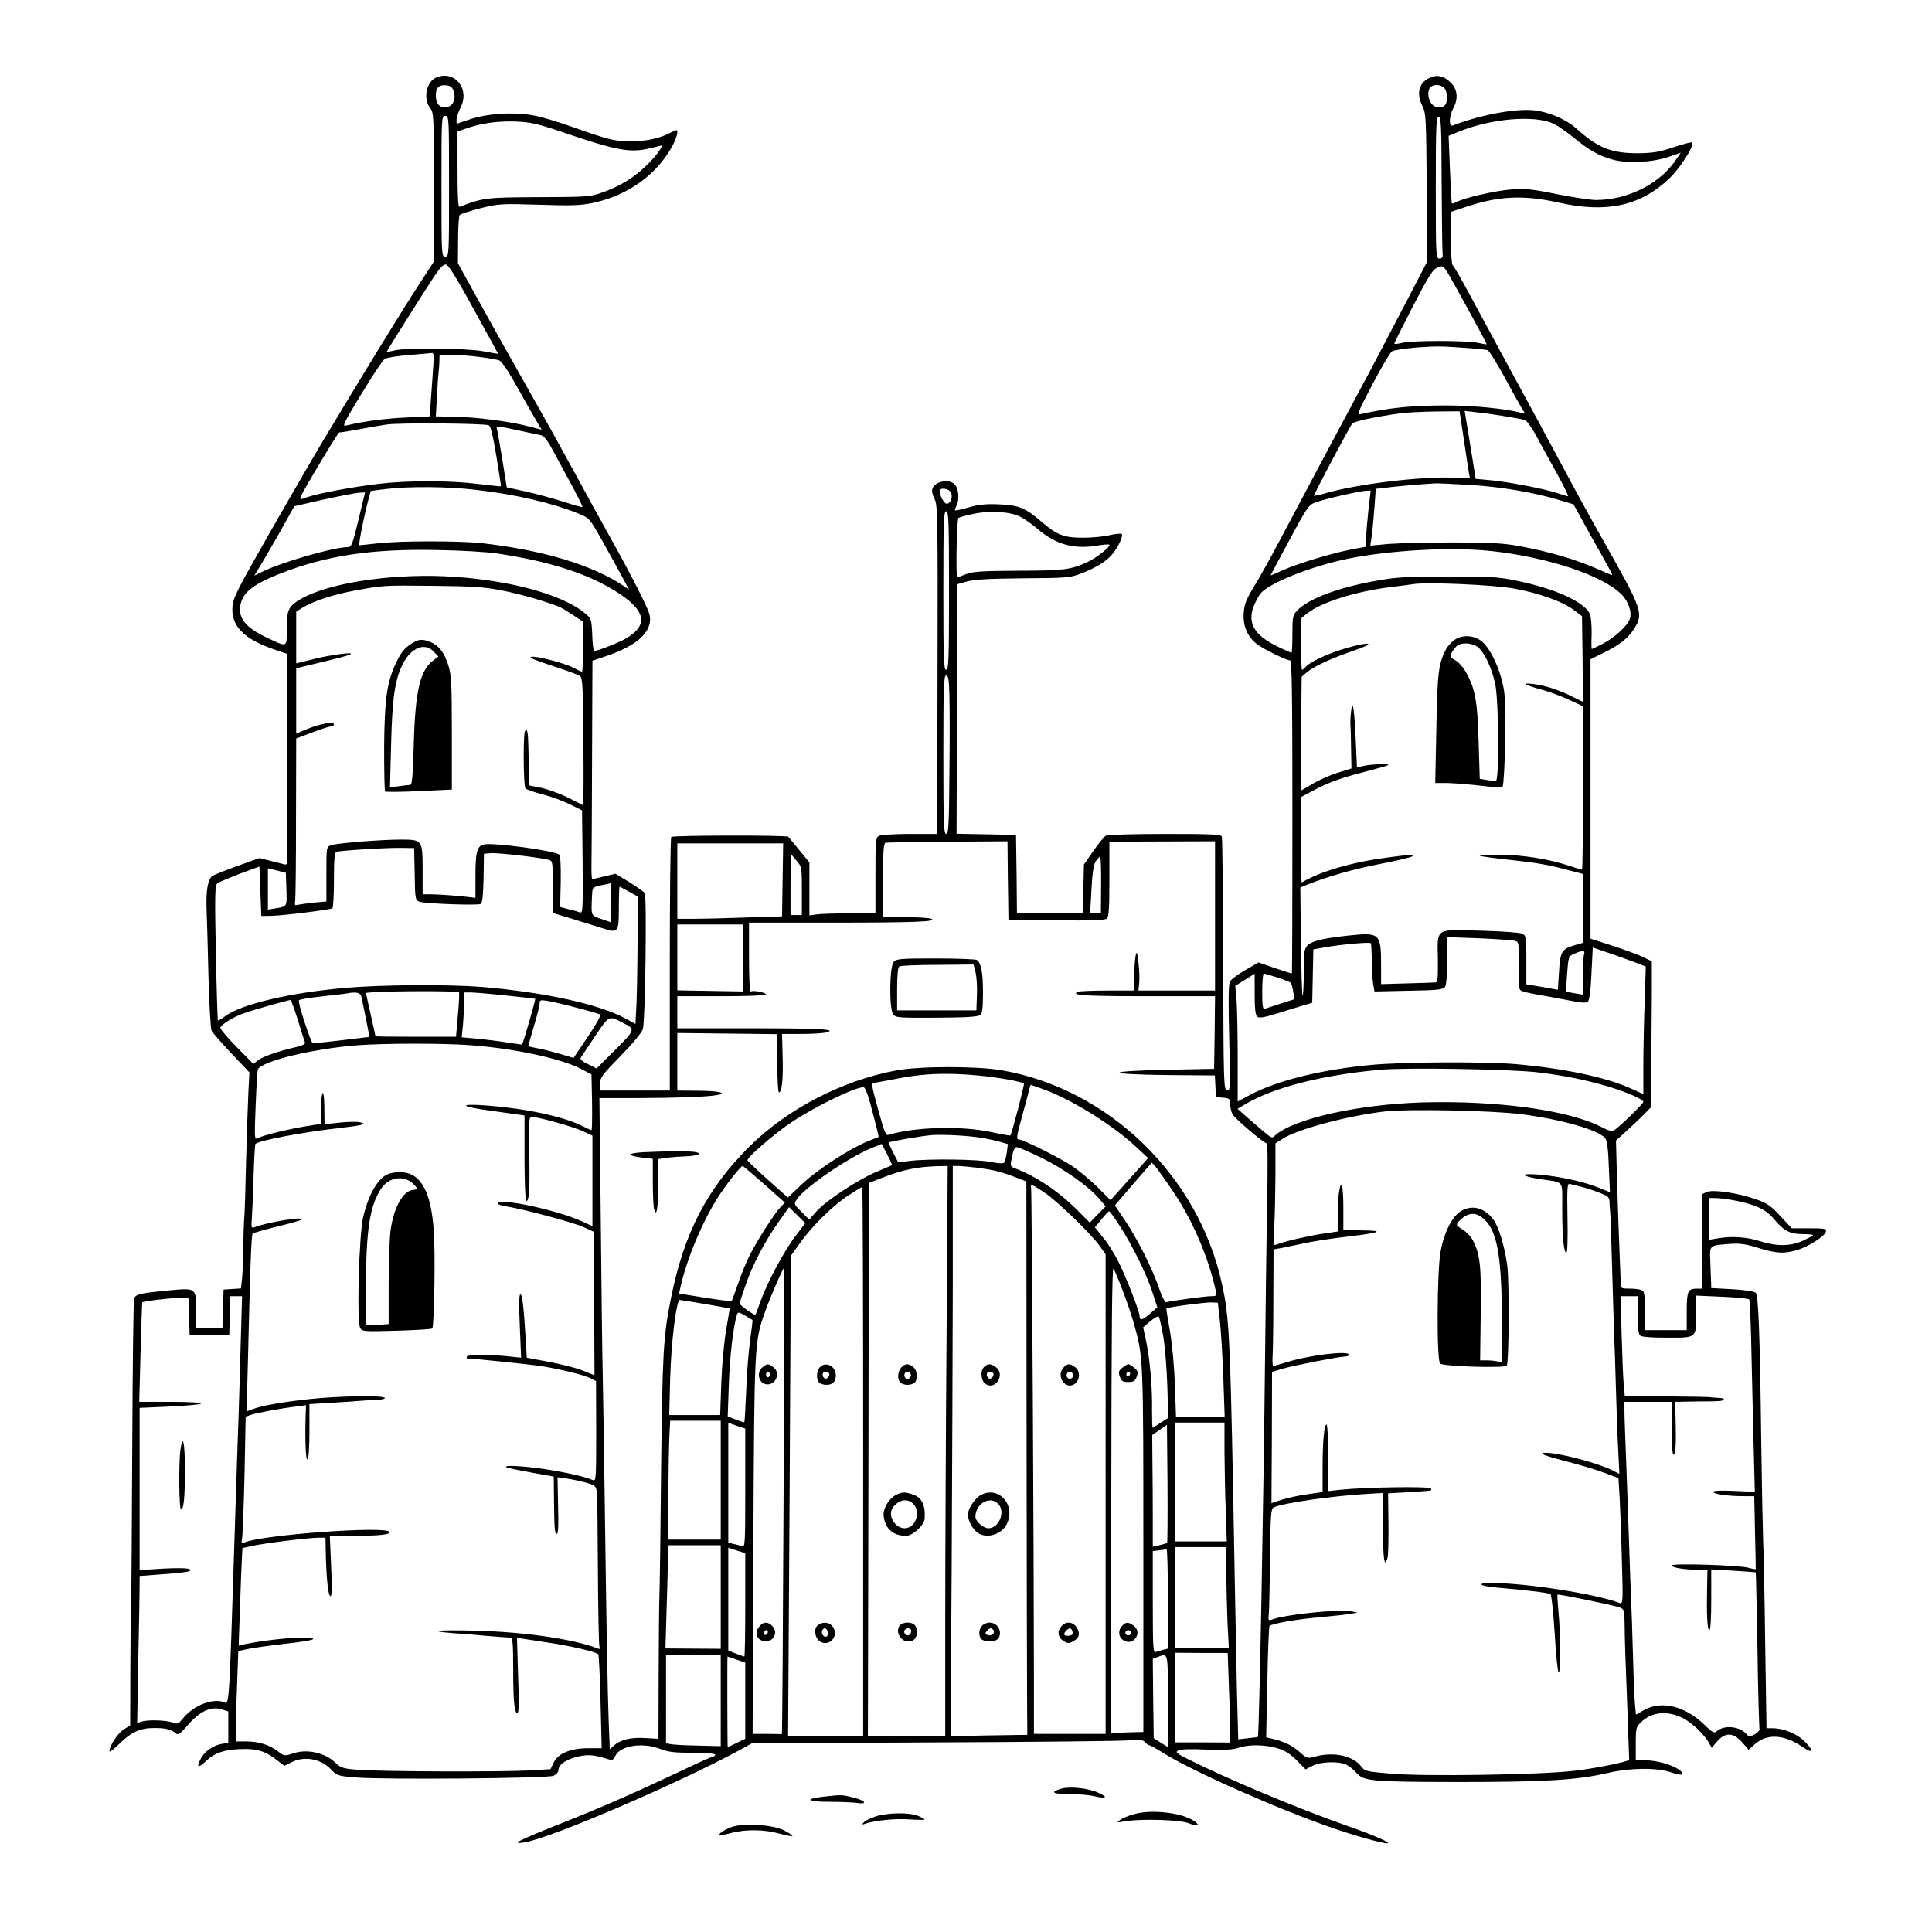 <?xml version="1.0" standalone="no"?>
<!DOCTYPE svg PUBLIC "-//W3C//DTD SVG 20010904//EN"
 "http://www.w3.org/TR/2001/REC-SVG-20010904/DTD/svg10.dtd">
<svg version="1.0" xmlns="http://www.w3.org/2000/svg"
 width="1024pt" height="1024pt" viewBox="0 0 1024 1024"
 preserveAspectRatio="xMidYMid meet">
<g transform="translate(0,1024) scale(0.1,-0.1)"
fill="#000000" stroke="none">
<path d="M2314 9830 c-54 -21 -73 -113 -34 -163 19 -24 20 -40 20 -419 l0
-394 -78 -120 c-76 -115 -326 -523 -509 -829 -49 -82 -177 -302 -283 -488
-172 -302 -194 -344 -198 -392 -8 -102 60 -172 221 -227 l67 -23 1 -505 c0
-278 1 -530 2 -560 2 -44 -1 -54 -13 -52 -8 2 -42 11 -75 19 l-60 15 -117 -42
c-64 -23 -124 -47 -133 -53 -24 -18 -34 -80 -30 -182 2 -49 7 -209 10 -355 4
-148 11 -273 17 -284 6 -11 53 -64 105 -120 l95 -100 -6 -115 c-3 -64 -8 -228
-12 -366 -3 -137 -7 -266 -9 -285 -2 -19 -5 -89 -5 -155 -1 -66 -4 -143 -7
-172 l-6 -52 -46 -3 -46 -3 -3 -102 -3 -103 -69 0 -70 0 0 88 c0 127 1 126
-142 113 -154 -15 -178 -20 -187 -43 -4 -10 -8 -359 -10 -776 -2 -416 -4 -779
-6 -807 -2 -27 -3 -192 -4 -365 l-1 -315 -35 -22 c-32 -21 -75 -86 -75 -115 0
-7 24 11 52 39 63 62 110 84 183 84 59 1 92 -7 116 -27 13 -12 21 -7 64 42 63
73 121 101 177 85 l38 -12 0 -83 0 -83 -35 -6 c-44 -7 -91 -40 -110 -77 -26
-50 -16 -54 29 -12 48 45 106 62 207 62 68 0 114 -16 168 -60 l38 -29 39 19
c66 34 154 19 208 -38 33 -34 38 -35 133 -43 152 -12 1012 -5 1046 9 16 7 27
19 27 31 0 29 44 58 108 72 54 11 81 8 159 -16 18 -6 25 -2 34 18 25 55 146
74 239 37 41 -16 74 -20 170 -20 73 0 120 -4 120 -10 0 -5 -4 -10 -10 -10 -5
0 -62 -25 -127 -56 -268 -127 -460 -212 -673 -296 -236 -94 -277 -115 -200
-103 138 22 811 311 1140 489 l65 36 965 5 c531 2 997 7 1035 11 58 5 73 3 84
-10 7 -9 18 -16 22 -16 5 0 38 -18 73 -40 151 -96 614 -301 900 -399 120 -42
263 -81 288 -81 27 1 -67 42 -215 94 -270 95 -627 245 -850 357 -53 27 -58 33
-42 41 11 7 67 9 148 5 97 -3 141 -1 170 9 53 19 141 18 208 -2 39 -12 67 -29
102 -64 l47 -48 37 19 c45 23 142 25 181 5 15 -8 37 -26 49 -40 41 -47 75 -50
538 -51 462 0 634 10 797 48 120 28 261 29 336 3 59 -20 79 -14 43 13 -35 27
-121 51 -179 51 l-52 0 0 88 c0 83 2 90 28 114 55 54 135 63 217 24 49 -22
120 -90 145 -137 l13 -23 21 26 c48 59 91 59 143 0 l31 -36 35 31 c64 56 154
50 251 -16 57 -40 62 -20 8 32 -40 39 -109 67 -167 67 l-32 0 -7 443 c-3 243
-8 492 -11 552 -2 61 -7 295 -10 520 -7 583 -15 778 -29 793 -7 7 -55 15 -124
19 l-112 6 -1 36 c-1 20 -3 68 -4 108 -4 84 -5 82 100 90 57 4 86 0 154 -21
97 -30 137 -32 208 -11 59 18 147 74 151 98 3 15 -8 17 -89 17 l-92 0 -61 65
c-52 56 -71 69 -130 89 -96 34 -228 53 -261 38 l-25 -12 0 -250 0 -250 -28 0
c-46 0 -52 -15 -52 -122 l0 -98 -110 0 -110 0 0 98 c0 63 -4 102 -12 110 -7 7
-36 12 -65 12 -51 0 -53 1 -53 28 0 15 -3 88 -6 162 -3 74 -9 239 -13 365 l-6
230 55 50 c30 27 72 67 93 88 l37 38 2 207 c1 114 2 288 3 387 l0 180 -45 22
c-25 12 -98 39 -162 60 l-118 38 0 740 0 741 67 33 c88 43 131 77 165 130 50
80 44 98 -167 471 -46 80 -147 264 -225 410 -78 146 -197 366 -265 490 -67
124 -161 298 -209 387 -48 89 -91 165 -97 168 -5 4 -9 68 -9 144 l0 138 78 26
c175 59 308 65 495 23 251 -56 429 -18 581 125 60 56 139 179 125 194 -4 3
-47 -8 -98 -25 -74 -25 -109 -31 -184 -32 -145 -1 -215 26 -331 130 -58 52
-149 90 -231 98 -100 9 -283 -26 -425 -81 -22 -8 -20 50 3 92 27 50 22 99 -12
133 -38 39 -75 47 -117 26 -55 -26 -68 -84 -34 -150 18 -36 19 -64 22 -430 l3
-391 -109 -210 c-60 -115 -144 -275 -186 -355 -43 -80 -150 -280 -238 -445
-88 -165 -199 -374 -247 -465 -48 -91 -110 -203 -138 -248 -42 -69 -52 -94
-55 -141 -5 -69 20 -126 70 -165 36 -27 156 -86 176 -86 9 0 12 -173 12 -830
0 -456 -1 -830 -3 -830 -2 0 -42 13 -90 29 l-87 30 -70 -41 c-39 -22 -75 -49
-81 -60 -8 -14 -9 -106 -4 -300 7 -268 6 -280 -12 -276 -17 3 -18 31 -20 667
-1 365 -4 669 -7 677 -4 12 -57 14 -301 14 -163 0 -304 -4 -313 -9 -10 -5 -40
-42 -67 -81 l-50 -72 -3 -129 -4 -129 -174 0 -174 0 -2 208 -3 207 -158 3
-157 3 2 661 3 662 50 14 c37 11 115 15 295 17 224 1 250 3 304 23 80 30 138
65 171 104 31 37 58 95 51 107 -3 5 -32 2 -63 -5 -32 -8 -96 -14 -143 -14
-101 0 -139 15 -219 84 -85 74 -122 89 -226 93 -69 3 -107 -1 -160 -16 -38
-11 -71 -18 -73 -16 -2 2 1 12 7 23 16 30 13 84 -5 110 -29 41 -124 19 -124
-29 0 -11 7 -34 16 -50 13 -27 15 -130 13 -900 l-2 -869 -144 0 c-80 0 -153
-5 -164 -10 -18 -10 -19 -23 -19 -210 l0 -200 -132 -1 c-73 0 -152 -2 -175 -5
l-43 -6 0 141 0 140 -52 63 c-28 35 -55 67 -60 73 -8 9 -605 8 -620 -1 -5 -3
-8 -306 -8 -675 l0 -669 -185 0 -185 0 0 36 c0 32 11 47 108 146 62 63 112
123 119 143 13 37 22 702 10 722 -4 6 -41 32 -81 57 l-74 45 -59 -14 c-32 -8
-61 -14 -64 -15 -3 0 -5 35 -4 78 1 42 2 303 3 579 l2 501 68 23 c176 58 258
138 233 227 -12 40 -101 215 -206 402 -51 91 -138 251 -195 355 -57 105 -167
303 -245 440 -78 138 -193 342 -255 455 l-113 205 1 124 c0 68 4 127 9 132 5
5 54 21 109 35 96 24 106 25 309 19 176 -6 223 -4 290 10 187 40 345 156 424
312 20 40 27 73 16 73 -3 0 -22 -8 -43 -19 -78 -39 -203 -51 -304 -30 -28 6
-118 35 -198 64 -80 29 -180 59 -223 65 -104 17 -235 8 -325 -22 l-72 -24 0
22 c0 13 10 42 21 64 51 98 -30 199 -127 160z m90 -72 c15 -43 -3 -82 -39 -86
-35 -4 -55 18 -55 63 0 40 17 57 55 53 22 -2 32 -10 39 -30z m5250 16 c19 -18
21 -75 4 -92 -19 -19 -55 -14 -72 10 -19 27 -21 69 -4 86 17 17 54 15 72 -4z
m-5274 -521 c0 -366 0 -373 -20 -373 -20 0 -20 7 -20 373 0 366 0 373 20 373
20 0 20 -7 20 -373z m5261 25 c1 -189 3 -358 5 -375 2 -27 -1 -33 -17 -33 -18
0 -19 12 -19 375 0 327 2 375 15 375 13 0 15 -45 16 -342z m594 306 c21 -10
67 -42 104 -72 85 -69 132 -96 205 -117 78 -23 217 -16 301 14 32 11 61 21 62
21 2 0 -14 -23 -34 -51 -90 -121 -253 -199 -415 -199 -27 0 -120 14 -206 31
-132 27 -170 31 -242 25 -82 -6 -249 -44 -291 -67 -12 -6 -22 -9 -24 -7 -1 2
-6 83 -10 181 l-7 177 44 18 c171 73 411 95 513 46z m-5213 -58 c234 -79 312
-94 399 -77 33 7 68 15 77 18 28 11 -19 -55 -80 -112 -66 -62 -137 -104 -228
-136 -61 -22 -80 -23 -335 -24 -279 -1 -293 -3 -419 -51 -8 -3 -11 51 -11 197
l0 202 40 14 c83 30 170 42 267 39 87 -4 114 -10 290 -70z m-511 -925 c71
-129 129 -235 129 -236 0 -1 -35 5 -77 13 -93 17 -409 20 -470 5 -24 -6 -43
-9 -43 -7 0 4 190 306 250 397 32 48 50 67 64 65 13 -2 57 -72 147 -237z
m5157 202 c16 -24 212 -381 212 -388 0 -1 -21 2 -47 8 -63 13 -347 13 -400 0
-24 -6 -43 -8 -43 -4 0 3 44 91 98 196 70 136 104 193 122 202 34 17 36 17 58
-14z m115 -408 c49 -3 95 -9 102 -11 8 -3 46 -65 86 -137 39 -73 81 -147 92
-166 l21 -34 -25 6 c-87 22 -253 38 -394 38 -184 0 -301 -12 -453 -46 -21 -5
-15 11 62 157 47 90 93 168 103 175 10 7 68 16 128 21 113 8 128 8 278 -3z
m-5487 -102 c-3 -43 -8 -119 -12 -169 l-6 -91 -126 -6 c-112 -5 -230 -21 -315
-42 -25 -7 -20 5 78 166 58 96 113 179 123 186 9 7 67 16 127 21 61 5 116 10
124 11 10 1 12 -15 7 -76z m238 56 c50 -6 100 -15 112 -19 14 -6 50 -59 101
-152 44 -79 90 -159 102 -179 l22 -37 -68 18 c-99 26 -283 50 -395 51 l-98 2
6 106 c3 58 7 117 9 131 2 14 4 40 4 58 l1 32 58 0 c31 0 97 -5 146 -11z
m5225 -441 c12 -84 25 -164 27 -178 l5 -25 -81 3 c-169 8 -498 -31 -669 -78
-40 -12 -75 -19 -77 -18 -3 4 190 368 204 384 10 11 133 37 252 53 36 5 122 9
191 10 l125 1 23 -152z m216 126 c50 -8 98 -17 107 -20 10 -3 39 -44 65 -92
25 -48 75 -138 109 -199 34 -62 59 -113 54 -113 -4 0 -27 7 -51 15 -61 22
-269 62 -361 70 l-77 7 -7 47 c-4 25 -17 106 -29 179 l-22 134 61 -7 c34 -3
102 -13 151 -21z m-5385 -48 c11 -4 22 -52 41 -164 14 -86 25 -158 24 -159 -1
-2 -55 4 -120 12 -153 19 -378 19 -533 0 -147 -18 -315 -50 -373 -70 -38 -14
-41 -14 -35 3 14 34 198 341 204 340 4 -1 48 6 97 15 50 10 119 22 155 27 71
10 516 6 540 -4z m156 -27 c55 -12 109 -23 122 -26 16 -4 36 -30 69 -92 25
-47 70 -131 100 -185 29 -55 52 -101 50 -103 -2 -2 -46 10 -98 27 -52 17 -141
41 -198 54 l-105 23 -22 138 c-13 76 -25 149 -28 162 -8 28 -11 28 110 2z
m5043 -289 c167 -10 342 -40 478 -81 l73 -22 50 -91 c27 -50 74 -134 104 -186
29 -52 53 -96 51 -98 -1 -1 -31 11 -66 27 -123 55 -264 97 -434 128 -79 14
-151 18 -345 18 -135 0 -288 -4 -341 -8 l-96 -9 8 55 c4 30 10 98 14 150 l7
96 52 6 c43 6 191 19 261 23 11 1 94 -3 184 -8z m-5269 -26 c211 -24 404 -69
544 -125 58 -24 60 -25 119 -129 32 -58 80 -143 105 -190 l46 -85 -34 23
c-166 109 -423 186 -745 223 -114 13 -443 13 -555 -1 -47 -5 -90 -10 -95 -10
-8 0 36 209 60 287 1 1 37 6 80 11 128 15 330 13 475 -4z m2520 -14 c12 -23
-2 -60 -23 -60 -12 0 -37 44 -37 67 0 21 48 15 60 -7z m2213 -92 c-6 -57 -12
-124 -12 -149 l-1 -47 -67 -12 c-103 -19 -290 -75 -366 -109 -38 -17 -70 -31
-72 -31 -2 0 43 84 99 187 97 181 103 188 141 201 57 20 235 60 265 61 l25 1
-12 -102z m-5353 -53 c-32 -133 -37 -145 -58 -145 -75 0 -360 -83 -455 -132
l-39 -19 26 43 c15 24 63 106 107 184 l79 141 53 12 c108 26 273 60 297 60
l25 1 -35 -145z m3130 -375 c0 -367 -2 -420 -15 -420 -13 0 -15 53 -15 420 0
367 2 420 15 420 13 0 15 -53 15 -420z m376 392 c23 -11 65 -41 94 -66 96 -82
190 -108 315 -88 33 6 62 8 65 5 9 -9 -73 -73 -118 -93 -90 -40 -122 -44 -362
-45 -197 -1 -242 -4 -279 -18 -24 -9 -45 -17 -47 -17 -9 0 -3 309 6 315 6 3
38 13 73 20 86 20 201 14 253 -13z m-2768 -196 c271 -41 470 -104 619 -196
167 -103 185 -181 59 -255 -38 -22 -147 -65 -167 -65 -4 0 -9 39 -10 86 -4 84
-5 86 -39 114 -125 104 -425 182 -750 196 -297 12 -616 -39 -756 -121 -66 -39
-74 -56 -74 -158 0 -102 7 -100 -115 -42 -117 56 -155 117 -122 197 21 50 79
90 205 139 241 94 476 130 817 124 139 -2 271 -10 333 -19z m5270 13 c294 -32
584 -128 685 -228 38 -37 58 -96 45 -132 -13 -37 -84 -102 -147 -133 -28 -14
-52 -26 -54 -26 -2 0 -3 34 -1 76 1 42 -3 90 -8 106 -22 64 -183 138 -389 180
-102 21 -141 23 -369 22 -219 0 -273 -3 -380 -23 -202 -36 -358 -96 -417 -159
-21 -23 -23 -34 -23 -123 0 -55 -2 -99 -5 -99 -2 0 -34 14 -71 32 -124 59
-163 124 -130 213 10 24 26 55 36 68 45 57 272 147 470 187 227 45 551 62 758
39z m114 -198 c135 -24 260 -69 321 -115 l42 -32 3 -227 2 -227 -57 28 c-72
36 -143 59 -208 67 -65 8 -42 -7 45 -30 35 -9 100 -33 142 -52 l78 -36 0 -433
c0 -239 -2 -434 -5 -434 -2 0 -37 11 -77 24 -104 34 -245 56 -366 56 -152 0
-134 -6 83 -30 119 -13 184 -24 288 -52 l77 -20 0 -183 0 -182 -44 -13 c-68
-19 -77 -34 -83 -142 l-6 -94 -83 15 -84 14 0 128 c0 120 -1 129 -21 140 -13
6 -101 13 -218 16 -248 7 -233 17 -230 -151 1 -96 -1 -121 -12 -123 -8 -1 -76
-3 -151 -5 l-138 -4 0 92 c0 179 -4 183 -176 165 -152 -16 -212 -34 -224 -67
-6 -14 -9 -28 -9 -32 4 -25 -2 -224 -7 -220 -3 3 -7 134 -9 290 l-3 284 31 13
c115 46 253 85 392 112 88 17 164 35 169 40 13 12 8 12 -131 -6 -189 -25 -353
-73 -453 -132 -3 -2 -5 99 -5 224 l0 228 60 32 c83 45 151 70 285 104 62 16
116 32 119 34 8 8 -92 5 -130 -4 l-37 -8 -7 163 c-4 90 -11 164 -16 164 -7 0
-14 -77 -11 -111 1 -3 2 -54 3 -114 l2 -108 -74 -23 c-41 -13 -100 -39 -133
-59 -32 -19 -59 -35 -61 -35 -1 0 0 136 1 302 l3 301 28 24 c40 33 132 75 247
114 121 41 95 52 -35 15 -95 -27 -197 -74 -218 -100 -8 -9 -16 -16 -20 -16 -3
0 -5 62 -5 137 l2 138 33 26 c77 59 261 116 444 138 50 6 101 13 115 15 69 12
421 -3 532 -23z m-5364 -10 c104 -20 265 -67 316 -92 12 -6 42 -25 68 -42 l48
-32 0 -132 c0 -73 -2 -133 -5 -133 -3 0 -24 9 -46 21 -66 33 -253 76 -223 51
5 -5 62 -25 126 -46 64 -21 124 -43 132 -49 14 -10 16 -57 18 -350 2 -185 1
-336 -2 -335 -3 2 -39 20 -80 41 -41 20 -104 43 -140 51 l-65 13 -3 144 c-3
142 -5 159 -19 145 -11 -11 -9 -294 2 -305 6 -6 47 -20 90 -31 44 -11 109 -35
145 -53 l65 -32 3 -274 c2 -250 1 -273 -14 -267 -9 4 -36 11 -61 17 l-44 12 3
133 c1 83 -1 137 -8 144 -21 21 -353 66 -400 54 -36 -9 -44 -40 -44 -169 l0
-114 -32 4 c-53 7 -150 14 -200 15 l-48 0 0 127 c0 161 -1 163 -115 163 -108
0 -341 -19 -371 -30 -24 -9 -24 -11 -24 -154 l0 -144 -67 -6 c-38 -4 -76 -10
-86 -12 -13 -4 -16 -1 -13 18 3 13 5 212 5 443 l1 421 85 32 c47 18 92 32 100
32 8 0 15 5 15 11 0 16 -71 4 -142 -25 l-58 -24 0 173 0 173 133 32 c72 17
141 35 152 41 34 16 -98 0 -196 -25 l-89 -22 0 137 0 137 33 21 c57 35 160 69
273 90 156 29 155 29 424 26 201 -2 265 -6 358 -24z m2374 -558 c2 -60 2 -249
0 -420 -2 -268 -5 -313 -17 -313 -13 0 -15 57 -15 420 0 362 2 420 15 420 11
0 15 -21 17 -107z m310 -980 l3 -208 254 -3 c179 -2 258 1 267 9 11 9 14 54
14 210 l0 198 280 1 280 1 0 -396 0 -395 -203 0 -203 0 4 41 c2 22 1 70 -4
107 -6 57 -9 62 -15 37 -3 -16 -7 -65 -8 -107 l-1 -78 -139 0 c-77 0 -146 -3
-155 -6 -49 -19 30 -24 360 -24 l364 0 -2 -192 -3 -193 -250 -5 c-336 -7 -335
-24 2 -28 l252 -2 3 -58 3 -57 38 -3 c34 -3 37 -6 37 -35 1 -18 6 -41 13 -53
13 -24 167 -154 181 -154 5 0 6 -129 2 -307 -3 -170 -8 -546 -11 -838 -8 -761
-31 -1996 -38 -2001 -1 -1 -25 -4 -53 -7 l-51 -6 -7 257 c-3 141 -8 394 -11
562 -24 1337 -27 1409 -70 1602 -126 568 -601 1027 -1164 1125 -132 23 -432
23 -558 0 -285 -52 -578 -203 -779 -402 -227 -225 -349 -461 -418 -807 -40
-200 -45 -284 -52 -908 -3 -327 -7 -631 -9 -675 -2 -44 -3 -231 -4 -415 l-1
-336 -69 4 c-76 5 -134 -9 -167 -40 l-22 -19 -6 153 c-6 160 -12 514 -21 1173
-3 215 -7 500 -10 635 -3 135 -8 525 -11 868 l-7 622 199 0 c214 1 368 6 424
16 61 11 6 23 -107 23 l-103 1 0 153 0 152 265 -3 265 -3 0 -154 c0 -90 4
-155 9 -155 16 0 23 79 19 199 l-3 111 96 0 c53 0 110 3 128 6 86 18 -17 24
-380 24 l-399 0 0 85 0 85 235 0 c130 0 235 4 235 9 0 11 -67 24 -80 16 -6 -4
-10 60 -10 179 l0 186 444 0 c436 0 561 5 521 21 -11 4 -73 8 -137 8 l-118 1
0 194 c0 147 3 195 13 199 6 2 155 5 329 6 l318 2 2 -208z m-1194 4 l-3 -194
-194 -6 c-107 -4 -232 -7 -278 -7 l-83 0 0 200 0 200 281 0 280 0 -3 -193z
m-1950 30 c2 -132 3 -138 25 -146 30 -11 310 -21 325 -12 9 5 13 47 15 137 l2
129 37 3 c35 3 256 -22 305 -35 22 -5 23 -8 23 -144 l0 -138 103 -31 c56 -17
129 -40 161 -50 83 -27 86 -23 86 111 0 60 2 109 4 109 2 0 24 -12 50 -26 l47
-26 -2 -262 c-1 -143 -4 -295 -7 -337 l-4 -76 -53 29 c-141 76 -429 139 -760
167 -173 14 -520 12 -714 -4 -299 -25 -564 -87 -649 -152 -18 -14 -35 -23 -37
-21 -2 2 -7 163 -11 358 -6 309 -5 357 8 368 8 6 62 29 119 51 l104 38 5 -131
5 -131 55 1 c59 1 309 32 322 40 4 3 8 70 8 150 0 107 3 146 13 149 19 7 276
23 347 21 l65 -1 3 -138z m2052 -89 l0 -128 -30 0 -30 0 0 163 1 162 29 -35
c30 -34 30 -35 30 -162z m1586 32 l-1 -150 -29 0 -28 0 7 127 c5 93 12 133 24
150 9 12 19 23 22 23 3 0 6 -67 5 -150z m-4318 -23 c3 -95 5 -91 -60 -102
l-38 -6 0 110 0 109 48 -12 47 -12 3 -87z m1722 -71 l0 -105 -52 18 c-58 20
-55 12 -50 127 2 41 3 42 50 52 26 5 48 10 50 11 1 0 2 -46 2 -103z m700 -293
l0 -178 -175 3 -175 3 0 174 0 175 175 0 175 0 0 -177z m4088 91 c23 -7 23 -9
21 -131 -2 -97 1 -127 12 -133 7 -5 45 -14 84 -21 38 -6 112 -20 164 -30 67
-14 97 -16 106 -9 9 7 16 57 20 149 l7 139 82 -28 c44 -15 108 -38 140 -50
l59 -23 -6 -191 c-4 -105 -7 -257 -7 -338 l0 -147 -64 29 c-131 60 -359 108
-613 130 -174 14 -602 12 -773 -5 -262 -25 -494 -83 -636 -159 l-64 -34 0 233
c0 127 -3 265 -6 306 l-7 74 52 32 51 32 0 -108 c0 -79 4 -112 14 -120 10 -8
36 -4 107 18 52 16 114 36 139 43 l45 13 3 141 3 142 62 11 c74 14 236 29 242
22 3 -2 5 -43 6 -90 0 -47 3 -104 7 -126 l7 -40 180 4 c150 2 182 6 193 19 8
11 12 56 12 140 l0 125 168 -6 c92 -4 177 -10 190 -13z m368 -70 c-3 -9 -6
-61 -6 -116 l0 -100 -42 7 c-24 4 -44 8 -46 10 -2 1 0 44 4 94 7 91 7 92 38
106 43 19 59 18 52 -1z m-1625 -125 c35 -12 67 -24 70 -28 4 -3 10 -24 13 -46
l7 -41 -73 -23 c-40 -13 -79 -26 -85 -28 -10 -4 -13 18 -13 91 0 53 4 96 8 96
4 0 37 -10 73 -21z m-4338 -79 c2 -3 0 -57 -6 -120 l-10 -115 -213 0 c-118 0
-214 1 -214 3 0 2 -11 53 -25 114 -14 61 -25 112 -25 114 0 11 483 15 493 4z
m-518 -22 c20 -91 44 -212 42 -214 -2 -1 -284 -34 -299 -34 -9 0 -81 218 -74
228 3 5 58 14 123 21 65 7 125 14 133 16 48 9 70 4 75 -17z m765 6 c85 -9 156
-17 157 -18 3 -2 -65 -238 -70 -242 -1 -1 -38 4 -82 11 -44 7 -115 16 -159 20
l-79 7 7 66 c3 37 6 91 6 120 l0 52 33 0 c17 0 102 -7 187 -16z m-1101 -131
c18 -60 35 -113 38 -119 2 -7 -17 -17 -49 -24 -88 -20 -176 -50 -201 -70 l-24
-19 -91 92 c-52 52 -88 97 -84 102 15 22 73 57 129 76 48 17 225 67 243 69 3
0 20 -48 39 -107z m1481 65 c63 -16 118 -32 122 -36 4 -4 -26 -57 -67 -118
l-75 -111 -82 24 c-45 13 -99 26 -120 29 -21 4 -38 8 -38 11 0 2 14 49 30 105
17 55 30 109 30 120 0 18 5 19 43 13 23 -4 94 -20 157 -37z m241 -79 c68 -34
67 -36 -40 -143 l-99 -99 -46 23 c-30 14 -43 26 -38 34 4 6 38 57 76 114 76
112 71 110 147 71z m-804 -119 c238 -18 483 -72 588 -128 l50 -27 3 -147 c1
-82 0 -148 -3 -148 -3 0 -29 12 -57 26 -65 33 -206 69 -345 88 -130 18 -263
26 -263 16 0 -4 37 -13 83 -20 45 -6 115 -16 155 -22 l72 -10 0 -224 c0 -122
4 -225 9 -228 15 -10 20 62 16 257 -3 174 -2 187 15 187 34 0 212 -50 266 -74
l54 -25 0 -240 0 -240 -54 25 c-134 61 -446 128 -446 95 0 -5 19 -12 43 -15
90 -14 355 -85 408 -109 l57 -26 1 -380 2 -380 -63 25 c-35 14 -115 34 -179
46 l-117 22 -6 105 c-11 173 -18 231 -28 231 -7 0 -8 -58 -3 -168 l7 -168 -68
7 c-99 11 -212 11 -219 -1 -3 -5 -3 -10 2 -10 28 0 339 -32 393 -41 97 -15
227 -47 260 -64 l29 -15 1 -266 c0 -251 -1 -266 -17 -259 -50 20 -120 36 -233
55 -121 19 -240 27 -227 14 4 -4 62 -16 129 -28 l123 -22 1 -104 c2 -179 4
-200 15 -200 8 0 10 46 7 150 l-3 150 45 -6 c25 -3 70 -13 102 -21 51 -14 56
-18 61 -47 3 -17 5 -205 6 -419 1 -213 5 -395 8 -404 5 -13 2 -15 -13 -9 -121
48 -381 86 -639 93 -205 5 -273 -1 -124 -13 41 -3 124 -9 184 -15 61 -5 116
-9 123 -9 9 0 12 -39 12 -162 0 -174 6 -238 23 -238 7 0 8 66 3 200 l-6 200
27 -5 c16 -2 77 -12 138 -21 115 -17 255 -49 266 -62 3 -4 9 -117 12 -252 l6
-246 -72 0 c-94 0 -160 -28 -183 -77 l-16 -34 -118 -7 c-148 -8 -797 -6 -908
4 -74 6 -86 10 -115 38 -55 53 -152 74 -226 48 -43 -14 -45 -14 -77 11 -47 35
-99 52 -166 53 l-58 0 0 73 c0 41 3 149 7 240 l6 166 51 11 c28 6 114 18 191
27 166 18 204 32 90 33 -70 0 -207 -16 -300 -35 l-30 -7 7 204 c4 112 8 228
10 258 l3 55 55 12 c63 14 298 43 350 43 l35 0 2 -98 c4 -134 13 -212 25 -212
7 0 8 52 3 160 l-7 160 130 0 c137 0 195 7 186 21 -20 32 -667 -15 -768 -56
-16 -7 -18 -4 -13 21 3 16 9 168 13 337 l6 308 24 9 c26 10 160 35 242 45 l54
7 -2 -53 c-4 -134 0 -240 10 -234 6 4 10 65 10 150 l0 143 118 7 c64 4 131 8
147 10 17 2 54 4 83 4 28 1 52 6 52 11 0 15 -230 12 -396 -5 -148 -16 -256
-35 -308 -55 l-29 -11 7 268 c12 497 18 668 25 675 3 3 62 20 130 37 68 16
126 33 130 37 17 19 -188 -15 -251 -41 -16 -6 -17 -1 -13 51 2 33 7 133 9 223
3 90 7 166 10 168 17 18 255 63 436 83 52 6 105 13 119 17 23 6 24 7 6 13 -18
7 -83 5 -162 -5 l-33 -4 -1 92 c-1 109 -17 92 -18 -19 l-1 -71 -77 -12 c-92
-15 -229 -48 -256 -63 -19 -10 -19 -5 -12 174 4 100 9 186 12 191 27 45 295
109 528 127 148 11 463 11 602 0z m5658 -144 c142 -18 237 -37 360 -72 96 -28
195 -70 195 -84 0 -9 -117 -124 -150 -147 -17 -12 -26 -10 -79 17 -174 87
-550 138 -941 127 -339 -10 -682 -86 -782 -175 -20 -17 -9 -24 -126 77 l-73
64 42 25 c148 88 409 155 714 182 140 13 701 3 840 -14z m-2972 -16 c107 -10
233 -33 244 -43 4 -5 -64 -265 -72 -275 -2 -2 -47 6 -102 18 -158 34 -407 27
-544 -15 -13 -5 -22 16 -47 107 -49 179 -48 165 -15 171 15 2 64 12 108 20
139 28 262 32 428 17z m341 -71 c149 -52 375 -192 499 -309 l62 -58 -21 -24
c-11 -12 -56 -63 -99 -111 l-79 -88 -70 70 c-39 38 -98 87 -132 110 -63 42
-260 141 -281 141 -18 0 -17 11 16 130 16 58 32 117 35 133 4 15 8 27 9 27 1
0 29 -9 61 -21z m-899 -124 c19 -71 33 -130 32 -131 -1 0 -26 -10 -55 -22 -95
-38 -265 -148 -347 -224 l-79 -75 -106 94 c-58 52 -106 98 -108 103 -5 13 139
139 232 201 126 85 348 192 384 186 9 -1 27 -52 47 -132z m3435 -10 c219 -28
412 -84 448 -128 10 -11 16 -60 19 -151 l6 -135 -62 25 c-79 32 -214 61 -321
69 -101 7 -91 -8 16 -25 127 -19 114 -1 114 -153 0 -149 8 -237 22 -237 6 0 8
74 6 185 -3 161 -1 184 12 180 8 -2 35 -9 60 -15 25 -6 69 -20 98 -32 47 -18
52 -23 53 -52 0 -17 2 -38 3 -46 2 -8 6 -136 10 -285 4 -148 9 -315 11 -370 3
-55 7 -188 10 -295 3 -107 8 -251 12 -318 l6 -124 -39 20 c-79 39 -281 92
-351 92 -45 -1 -10 -15 122 -49 66 -17 152 -43 191 -58 l72 -27 6 -95 c3 -53
9 -204 12 -335 7 -232 6 -239 -12 -232 -126 48 -496 106 -681 106 -80 0 -63
-16 25 -24 145 -12 280 -28 290 -35 5 -3 15 -96 22 -206 6 -110 16 -204 21
-209 11 -12 11 205 -1 324 -4 47 -7 86 -5 88 4 5 298 -56 328 -67 26 -10 27
-12 28 -103 0 -51 6 -230 13 -398 6 -168 11 -306 11 -307 -6 -11 -185 -47
-295 -59 -185 -21 -783 -30 -965 -15 -131 11 -141 13 -159 37 -43 58 -146 81
-245 54 -40 -11 -44 -10 -77 19 -43 38 -79 57 -137 72 l-46 11 6 292 c3 160 8
294 12 298 12 13 145 36 271 47 69 6 141 14 160 18 l35 6 -29 6 c-68 14 -358
-16 -428 -44 -15 -6 -17 -1 -13 32 2 21 5 154 6 296 3 222 5 260 19 267 42 23
314 62 508 73 l72 4 0 -183 c0 -171 8 -223 25 -157 3 14 5 96 4 182 l-2 156
104 6 c57 4 110 7 117 8 7 0 10 6 6 12 -7 12 -345 7 -481 -7 l-63 -7 0 177 c0
97 -4 176 -9 176 -13 0 -21 -90 -21 -231 l0 -127 -82 -12 c-46 -6 -107 -20
-136 -29 l-53 -18 2 348 1 348 57 17 c63 18 294 63 329 64 12 0 22 5 22 10 0
23 -210 -2 -331 -40 -35 -11 -67 -20 -71 -20 -3 0 -5 24 -3 53 2 28 4 167 4
308 l1 257 28 5 c15 2 70 14 122 25 52 12 158 28 235 37 181 21 211 33 83 34
l-98 1 0 120 c0 121 -12 159 -24 74 -3 -26 -6 -81 -6 -124 l0 -77 -81 -12
c-78 -12 -204 -41 -243 -57 -17 -7 -18 -2 -13 87 4 52 6 174 7 271 l0 178 38
24 c77 51 346 123 548 146 120 13 568 4 714 -15z m-2855 -126 c33 -6 77 -15
99 -22 l38 -11 -6 -45 c-3 -25 -10 -49 -15 -54 -5 -5 -34 -3 -67 4 -66 15
-335 18 -431 6 l-62 -8 -26 50 c-14 28 -25 52 -25 55 0 5 171 35 230 40 61 4
192 -3 265 -15z m-477 -144 c-2 -2 -38 -17 -80 -35 -98 -40 -275 -157 -322
-212 l-37 -42 -41 41 c-40 40 -41 42 -25 66 40 62 273 222 396 272 l54 22 29
-55 c15 -30 27 -56 26 -57z m787 41 c121 -59 253 -152 310 -218 l35 -42 -42
-43 -42 -43 -70 70 c-100 99 -216 176 -327 218 -25 10 -26 12 -15 61 6 33 15
51 24 51 8 0 65 -24 127 -54z m700 -177 c106 -156 189 -350 229 -531 6 -26 4
-28 -26 -28 -29 0 -205 -24 -237 -32 -6 -2 -23 30 -37 72 -34 102 -116 265
-181 361 l-54 80 28 33 c15 18 60 70 98 114 l70 80 23 -26 c12 -15 51 -70 87
-123z m-2164 34 l109 -97 -24 -25 c-33 -35 -127 -182 -165 -259 -17 -34 -44
-101 -60 -148 -16 -47 -31 -87 -33 -90 -3 -2 -67 6 -142 18 l-137 22 7 31 c34
156 123 365 209 494 46 69 112 151 121 151 3 0 55 -44 115 -97z m966 -800 c-4
-494 -7 -1174 -7 -1510 l0 -613 -205 0 -205 0 3 1465 2 1465 77 30 c103 40
180 56 287 59 l54 1 -6 -897z m170 887 c86 -12 121 -21 201 -52 l52 -20 1
-1337 c1 -735 2 -1394 3 -1466 l1 -130 -204 -3 -203 -4 6 889 c3 488 5 1168 6
1511 l0 622 29 0 c16 0 65 -5 108 -10z m348 -130 c68 -45 253 -224 296 -287
l29 -42 0 -1270 0 -1271 -190 0 -190 0 0 288 c0 592 -11 2588 -15 2605 -5 24
2 22 70 -23z m-960 -1425 l0 -1455 -199 0 -199 0 8 1272 7 1273 47 65 c65 92
174 199 256 253 39 25 72 46 75 46 3 1 5 -654 5 -1454z m4631 1380 c108 -23
156 -47 200 -100 50 -60 83 -76 150 -76 30 0 54 -3 54 -5 0 -3 -24 -16 -52
-29 -66 -31 -140 -32 -228 -4 -71 23 -149 28 -222 16 l-48 -8 0 110 0 111 35
0 c20 0 70 -7 111 -15z m-4991 -188 c-59 -77 -150 -247 -185 -347 -13 -36 -24
-66 -26 -68 -4 -6 -84 50 -84 59 0 4 14 47 31 96 38 110 103 234 176 337 l55
78 43 -42 43 -43 -53 -70z m1717 60 c69 -106 144 -258 175 -353 l27 -83 -40
-35 c-39 -34 -54 -37 -54 -11 0 25 -79 226 -118 299 -20 39 -55 93 -78 120
l-41 51 35 42 c19 24 37 43 41 43 3 0 27 -33 53 -73z m18 -346 c21 -53 47
-131 59 -173 51 -182 51 -176 51 -1205 l0 -963 -47 -1 c-27 0 -65 -2 -86 -4
l-37 -3 0 1242 c1 902 4 1236 12 1222 6 -10 28 -62 48 -115z m-1797 -1118 c-3
-681 -7 -1237 -9 -1235 -2 1 -38 2 -80 2 l-75 0 4 993 c5 1080 5 1086 63 1247
26 75 94 230 100 230 2 0 0 -557 -3 -1237z m-2877 845 c-3 -134 -9 -304 -11
-378 -3 -74 -14 -414 -25 -755 -24 -759 -26 -789 -48 -779 -57 27 -163 -12
-220 -81 -26 -33 -31 -35 -57 -25 -33 13 -131 16 -164 5 l-24 -7 6 338 c4 187
7 362 7 390 l0 51 93 7 c154 11 192 17 172 29 -11 6 -65 7 -141 3 l-124 -8 0
430 0 430 160 7 c88 4 163 11 166 16 3 5 -67 9 -161 9 l-167 0 7 263 c4 144 8
263 9 264 5 6 140 23 188 23 l57 0 3 -97 3 -98 105 0 105 0 3 103 3 102 31 0
31 0 -7 -242z m7404 144 c0 -63 4 -102 12 -110 8 -8 55 -12 145 -12 158 0 153
-4 153 131 l0 92 137 -6 c75 -3 140 -10 144 -14 4 -4 10 -150 13 -323 4 -173
9 -401 12 -506 l5 -191 -111 5 c-69 3 -110 1 -110 -5 0 -12 79 -23 161 -23
l57 0 4 -192 c3 -106 4 -194 4 -195 -1 -1 -19 2 -41 8 -60 14 -405 24 -405 12
0 -12 70 -23 141 -23 l49 0 -2 -92 c-3 -148 1 -228 12 -228 6 0 10 60 10 161
l0 161 118 -7 c64 -4 118 -8 118 -9 1 0 5 -185 9 -410 3 -225 9 -414 11 -420
2 -6 -9 -18 -25 -28 -28 -15 -30 -15 -46 3 -37 40 -118 47 -156 13 -13 -12
-22 -8 -68 37 -102 98 -226 127 -318 75 l-42 -24 -5 51 c-3 29 -8 149 -11 267
-3 118 -8 253 -10 300 -2 47 -7 171 -10 275 -4 105 -10 296 -15 425 -5 129
-10 259 -10 288 l0 52 125 0 125 0 0 -140 c0 -87 4 -140 10 -140 11 0 15 55
11 188 l-2 92 113 2 c135 1 135 1 144 11 4 4 -9 8 -29 8 -20 1 -41 3 -47 4 -5
1 -109 3 -229 4 l-219 1 -6 63 c-3 34 -8 153 -11 265 l-6 202 45 0 46 0 0 -98z
m-4941 56 c69 -12 127 -22 128 -23 1 0 -7 -50 -18 -111 -11 -64 -22 -179 -26
-281 l-6 -173 -135 0 -135 0 5 193 c5 192 33 417 51 417 5 0 66 -10 136 -22z
m2727 -93 c6 -55 14 -191 18 -302 l7 -203 -129 0 -129 0 -6 168 c-3 98 -14
216 -26 286 -12 66 -20 120 -19 121 7 7 208 33 238 32 l35 -2 11 -100z m-2478
9 c2 -1 -4 -48 -12 -105 -8 -57 -18 -178 -21 -269 -4 -91 -8 -166 -10 -168 -1
-2 -22 5 -45 14 l-43 17 6 171 c5 145 23 304 43 368 4 15 8 15 42 -4 20 -12
38 -23 40 -24z m2177 -84 c9 -52 19 -171 22 -265 l5 -170 -39 -25 c-21 -14
-40 -26 -43 -28 -3 -1 -4 42 -4 95 2 123 -11 266 -31 363 l-16 75 38 32 c21
18 41 29 44 25 4 -4 15 -50 24 -102z m-2345 -765 l0 -315 -141 0 -140 0 3 238
c1 130 4 272 6 315 l4 77 134 0 134 0 0 -315z m130 -42 c0 -296 -1 -315 -17
-308 -10 3 -30 9 -45 12 l-28 6 0 318 0 318 45 -16 45 -15 0 -315z m2540 190
c1 -87 3 -229 7 -315 l5 -158 -136 0 -136 0 0 315 0 315 130 0 130 0 0 -157z
m-304 -480 c-2 -3 -21 -8 -40 -13 l-36 -8 0 162 c0 88 -1 221 -2 295 l-1 135
39 27 39 27 3 -311 c1 -170 0 -312 -2 -314z m-2366 -288 l0 -274 -146 1 -147
1 6 206 c4 113 7 236 7 274 l0 67 140 0 140 0 0 -275z m130 -41 c0 -151 -2
-274 -5 -274 -2 0 -23 7 -45 16 l-40 16 0 273 0 272 45 -15 45 -14 0 -274z
m2550 173 c0 -74 3 -194 6 -268 l7 -134 -142 0 -141 0 0 268 0 267 135 0 135
0 0 -133z m-310 -141 l0 -264 -24 -6 c-13 -3 -31 -9 -40 -12 -14 -6 -16 21
-16 264 l0 271 33 4 c17 2 35 5 40 5 4 1 7 -117 7 -262z m323 -453 c4 -91 7
-198 7 -237 l0 -72 -145 1 -145 0 0 237 0 238 138 -1 139 0 6 -166z m-2693
-85 l0 -243 -122 3 c-68 1 -133 5 -145 8 l-23 4 0 235 0 235 145 0 145 0 0
-242z m2370 -3 l0 -245 -37 23 -38 24 -3 211 -2 210 27 10 c55 20 53 30 53
-233z m-2287 219 l47 -16 0 -202 0 -202 -45 -22 c-25 -12 -47 -22 -48 -22 -2
0 -3 480 -1 480 0 0 21 -7 47 -16z"/>
<path d="M7713 6851 c-18 -11 -40 -35 -49 -53 -40 -76 -46 -127 -51 -420 l-6
-288 64 0 c35 -1 114 -7 174 -14 61 -8 114 -10 119 -5 5 4 11 111 14 236 3
183 1 243 -12 303 -19 89 -63 184 -105 224 -40 38 -103 45 -148 17z m120 -41
c35 -28 74 -111 92 -195 19 -93 22 -515 3 -515 -7 0 -29 3 -49 6 l-36 6 -6
197 c-6 214 -18 280 -66 366 -16 29 -41 57 -58 66 -33 16 -32 29 5 72 21 24
83 22 115 -3z"/>
<path d="M2185 6831 c-42 -26 -60 -48 -90 -113 -45 -98 -57 -191 -59 -440 0
-124 2 -229 5 -233 4 -3 85 -3 180 2 l174 8 0 300 c0 259 -3 308 -18 357 -22
69 -50 106 -93 124 -44 18 -63 18 -99 -5z m115 -46 l24 -25 -22 -16 c-75 -52
-101 -160 -109 -451 -4 -159 -9 -213 -18 -213 -7 0 -34 -3 -60 -7 l-48 -6 6
229 c6 247 20 340 62 425 45 88 117 116 165 64z"/>
<path d="M4737 5142 c-23 -25 -25 -248 -3 -278 14 -18 27 -19 230 -18 156 1
220 5 231 14 12 10 15 37 15 121 0 106 -10 156 -33 171 -7 4 -105 8 -218 8
-187 0 -207 -2 -222 -18z m433 -53 c6 -22 10 -76 8 -122 l-3 -82 -210 0 -210
0 0 113 c0 74 4 115 12 120 6 4 97 8 202 8 l191 2 10 -39z"/>
<path d="M3408 4133 c-38 -2 -68 -8 -68 -12 0 -5 27 -12 60 -16 l60 -7 0 -121
c0 -67 3 -133 7 -146 13 -48 22 9 22 140 l1 126 46 7 c26 3 68 6 93 7 25 0 55
4 65 8 18 7 18 8 -5 14 -24 7 -150 6 -281 0z"/>
<path d="M2054 4016 c-53 -24 -101 -108 -129 -226 -22 -92 -35 -553 -16 -588
10 -19 17 -20 193 -15 101 3 186 8 189 12 11 10 17 407 8 521 -15 203 -67 299
-166 307 -28 2 -61 -3 -79 -11z m133 -48 c29 -27 29 -33 2 -35 -53 -4 -103
-95 -119 -215 -5 -40 -10 -168 -10 -285 l0 -211 -60 -4 -60 -3 0 210 c0 299
21 430 83 519 40 57 117 68 164 24z"/>
<path d="M7739 3818 c-45 -30 -87 -115 -104 -214 -19 -106 -21 -577 -2 -591
19 -16 345 -25 353 -11 12 18 14 445 3 528 -13 101 -45 208 -75 248 -49 63
-116 79 -175 40z m133 -46 c65 -64 88 -204 88 -530 l0 -224 -22 6 c-13 3 -39
6 -58 6 l-35 0 3 242 c4 254 -3 319 -40 391 -10 21 -35 47 -54 59 -40 24 -41
28 -11 55 44 40 85 39 129 -5z"/>
<path d="M4777 2992 c-20 -22 -22 -63 -5 -80 7 -7 24 -12 38 -12 14 0 31 5 38
12 18 18 14 63 -6 81 -24 22 -45 21 -65 -1z m49 -33 c10 -17 -13 -36 -27 -22
-12 12 -4 33 11 33 5 0 12 -5 16 -11z"/>
<path d="M4750 2317 c-40 -20 -73 -76 -66 -116 10 -66 51 -101 118 -101 36 0
97 56 99 92 4 72 -15 111 -63 127 -40 14 -57 14 -88 -2z m90 -47 c43 -43 13
-130 -45 -130 -53 0 -93 71 -62 111 32 41 77 49 107 19z"/>
<path d="M4772 1628 c-30 -30 -2 -88 42 -88 29 0 46 18 46 50 0 33 -17 50 -50
50 -14 0 -31 -5 -38 -12z m58 -32 c0 -8 -5 -18 -11 -22 -14 -8 -33 11 -25 25
10 16 36 13 36 -3z"/>
<path d="M5215 2994 c-21 -22 -16 -73 10 -90 52 -34 105 54 53 90 -28 20 -42
20 -63 0z m49 -32 c8 -13 -11 -35 -23 -28 -16 10 -14 36 3 36 8 0 17 -4 20 -8z"/>
<path d="M5200 2317 c-31 -16 -70 -73 -70 -104 0 -32 25 -78 52 -97 46 -33
125 -10 153 44 52 100 -39 206 -135 157z m90 -47 c41 -41 6 -130 -51 -130 -28
0 -69 37 -69 61 0 69 76 113 120 69z"/>
<path d="M5206 1624 c-19 -18 -21 -55 -4 -72 7 -7 26 -12 43 -12 37 0 55 15
55 46 0 29 -25 54 -55 54 -13 0 -31 -7 -39 -16z m60 -25 c9 -16 -12 -33 -31
-25 -14 5 -15 9 -5 21 15 18 26 19 36 4z"/>
<path d="M5636 2991 c-40 -44 10 -119 59 -87 30 20 32 70 3 90 -29 21 -41 20
-62 -3z m50 -32 c10 -17 -13 -36 -27 -22 -12 12 -4 33 11 33 5 0 12 -5 16 -11z"/>
<path d="M5627 1622 c-25 -27 -21 -59 9 -79 24 -15 29 -15 53 -2 32 18 38 42
17 74 -20 30 -56 33 -79 7z m56 -26 c7 -18 -1 -26 -25 -26 -21 0 -23 11 -6 28
16 16 25 15 31 -2z"/>
<path d="M4346 2994 c-19 -18 -21 -65 -4 -82 7 -7 24 -12 38 -12 33 0 50 17
50 50 0 49 -52 76 -84 44z m48 -32 c8 -13 -11 -35 -23 -28 -16 10 -14 36 3 36
8 0 17 -4 20 -8z"/>
<path d="M4338 1629 c-24 -14 -23 -61 2 -84 45 -41 110 18 76 70 -17 26 -48
32 -78 14z m48 -34 c3 -8 3 -19 -1 -25 -10 -16 -35 7 -28 26 7 18 22 18 29 -1z"/>
<path d="M5949 2991 c-20 -16 -22 -23 -14 -47 9 -24 16 -29 45 -29 29 0 36 5
45 29 8 24 6 31 -14 47 -13 10 -27 19 -31 19 -4 0 -18 -9 -31 -19z m41 -30 c0
-6 -4 -13 -10 -16 -5 -3 -10 1 -10 9 0 9 5 16 10 16 6 0 10 -4 10 -9z"/>
<path d="M5946 1621 c-23 -26 -17 -63 14 -78 52 -26 96 47 48 81 -29 21 -41
20 -62 -3z m49 -30 c7 -12 -12 -24 -25 -16 -11 7 -4 25 10 25 5 0 11 -4 15 -9z"/>
<path d="M4040 2992 c-30 -25 -20 -79 16 -88 53 -13 86 59 42 90 -28 20 -31
20 -58 -2z m40 -37 c0 -8 -4 -15 -10 -15 -5 0 -10 7 -10 15 0 8 5 15 10 15 6
0 10 -7 10 -15z"/>
<path d="M4027 1622 c-36 -39 -12 -86 40 -80 38 4 55 49 28 78 -23 25 -47 26
-68 2z m43 -31 c0 -6 -4 -13 -10 -16 -5 -3 -10 1 -10 9 0 9 5 16 10 16 6 0 10
-4 10 -9z"/>
<path d="M956 2554 c-9 -70 -7 -314 3 -314 15 0 21 59 21 211 0 146 -11 194
-24 103z"/>
<path d="M5623 759 c-60 -18 -44 -28 45 -28 48 0 109 -5 135 -12 63 -15 72 -4
16 20 -53 24 -152 34 -196 20z"/>
<path d="M4381 719 c-121 -12 -112 -29 15 -29 60 0 126 -3 147 -6 54 -9 46 11
-10 26 -69 18 -71 18 -152 9z"/>
<path d="M6012 625 c-30 -8 -63 -22 -75 -31 -21 -15 -19 -15 28 -7 87 14 285
8 334 -10 48 -19 65 -15 35 8 -61 46 -227 67 -322 40z"/>
<path d="M4645 614 c-27 -9 -57 -23 -65 -31 -13 -14 -13 -15 3 -10 51 18 160
29 234 24 46 -3 83 -4 83 -1 0 3 -16 12 -35 20 -44 18 -155 17 -220 -2z"/>
<path d="M3877 556 c-38 -14 -71 -36 -64 -43 2 -2 30 3 63 12 78 20 175 19
257 -4 37 -10 67 -15 67 -12 0 4 -21 18 -47 31 -60 29 -215 39 -276 16z"/>
</g>
</svg>
